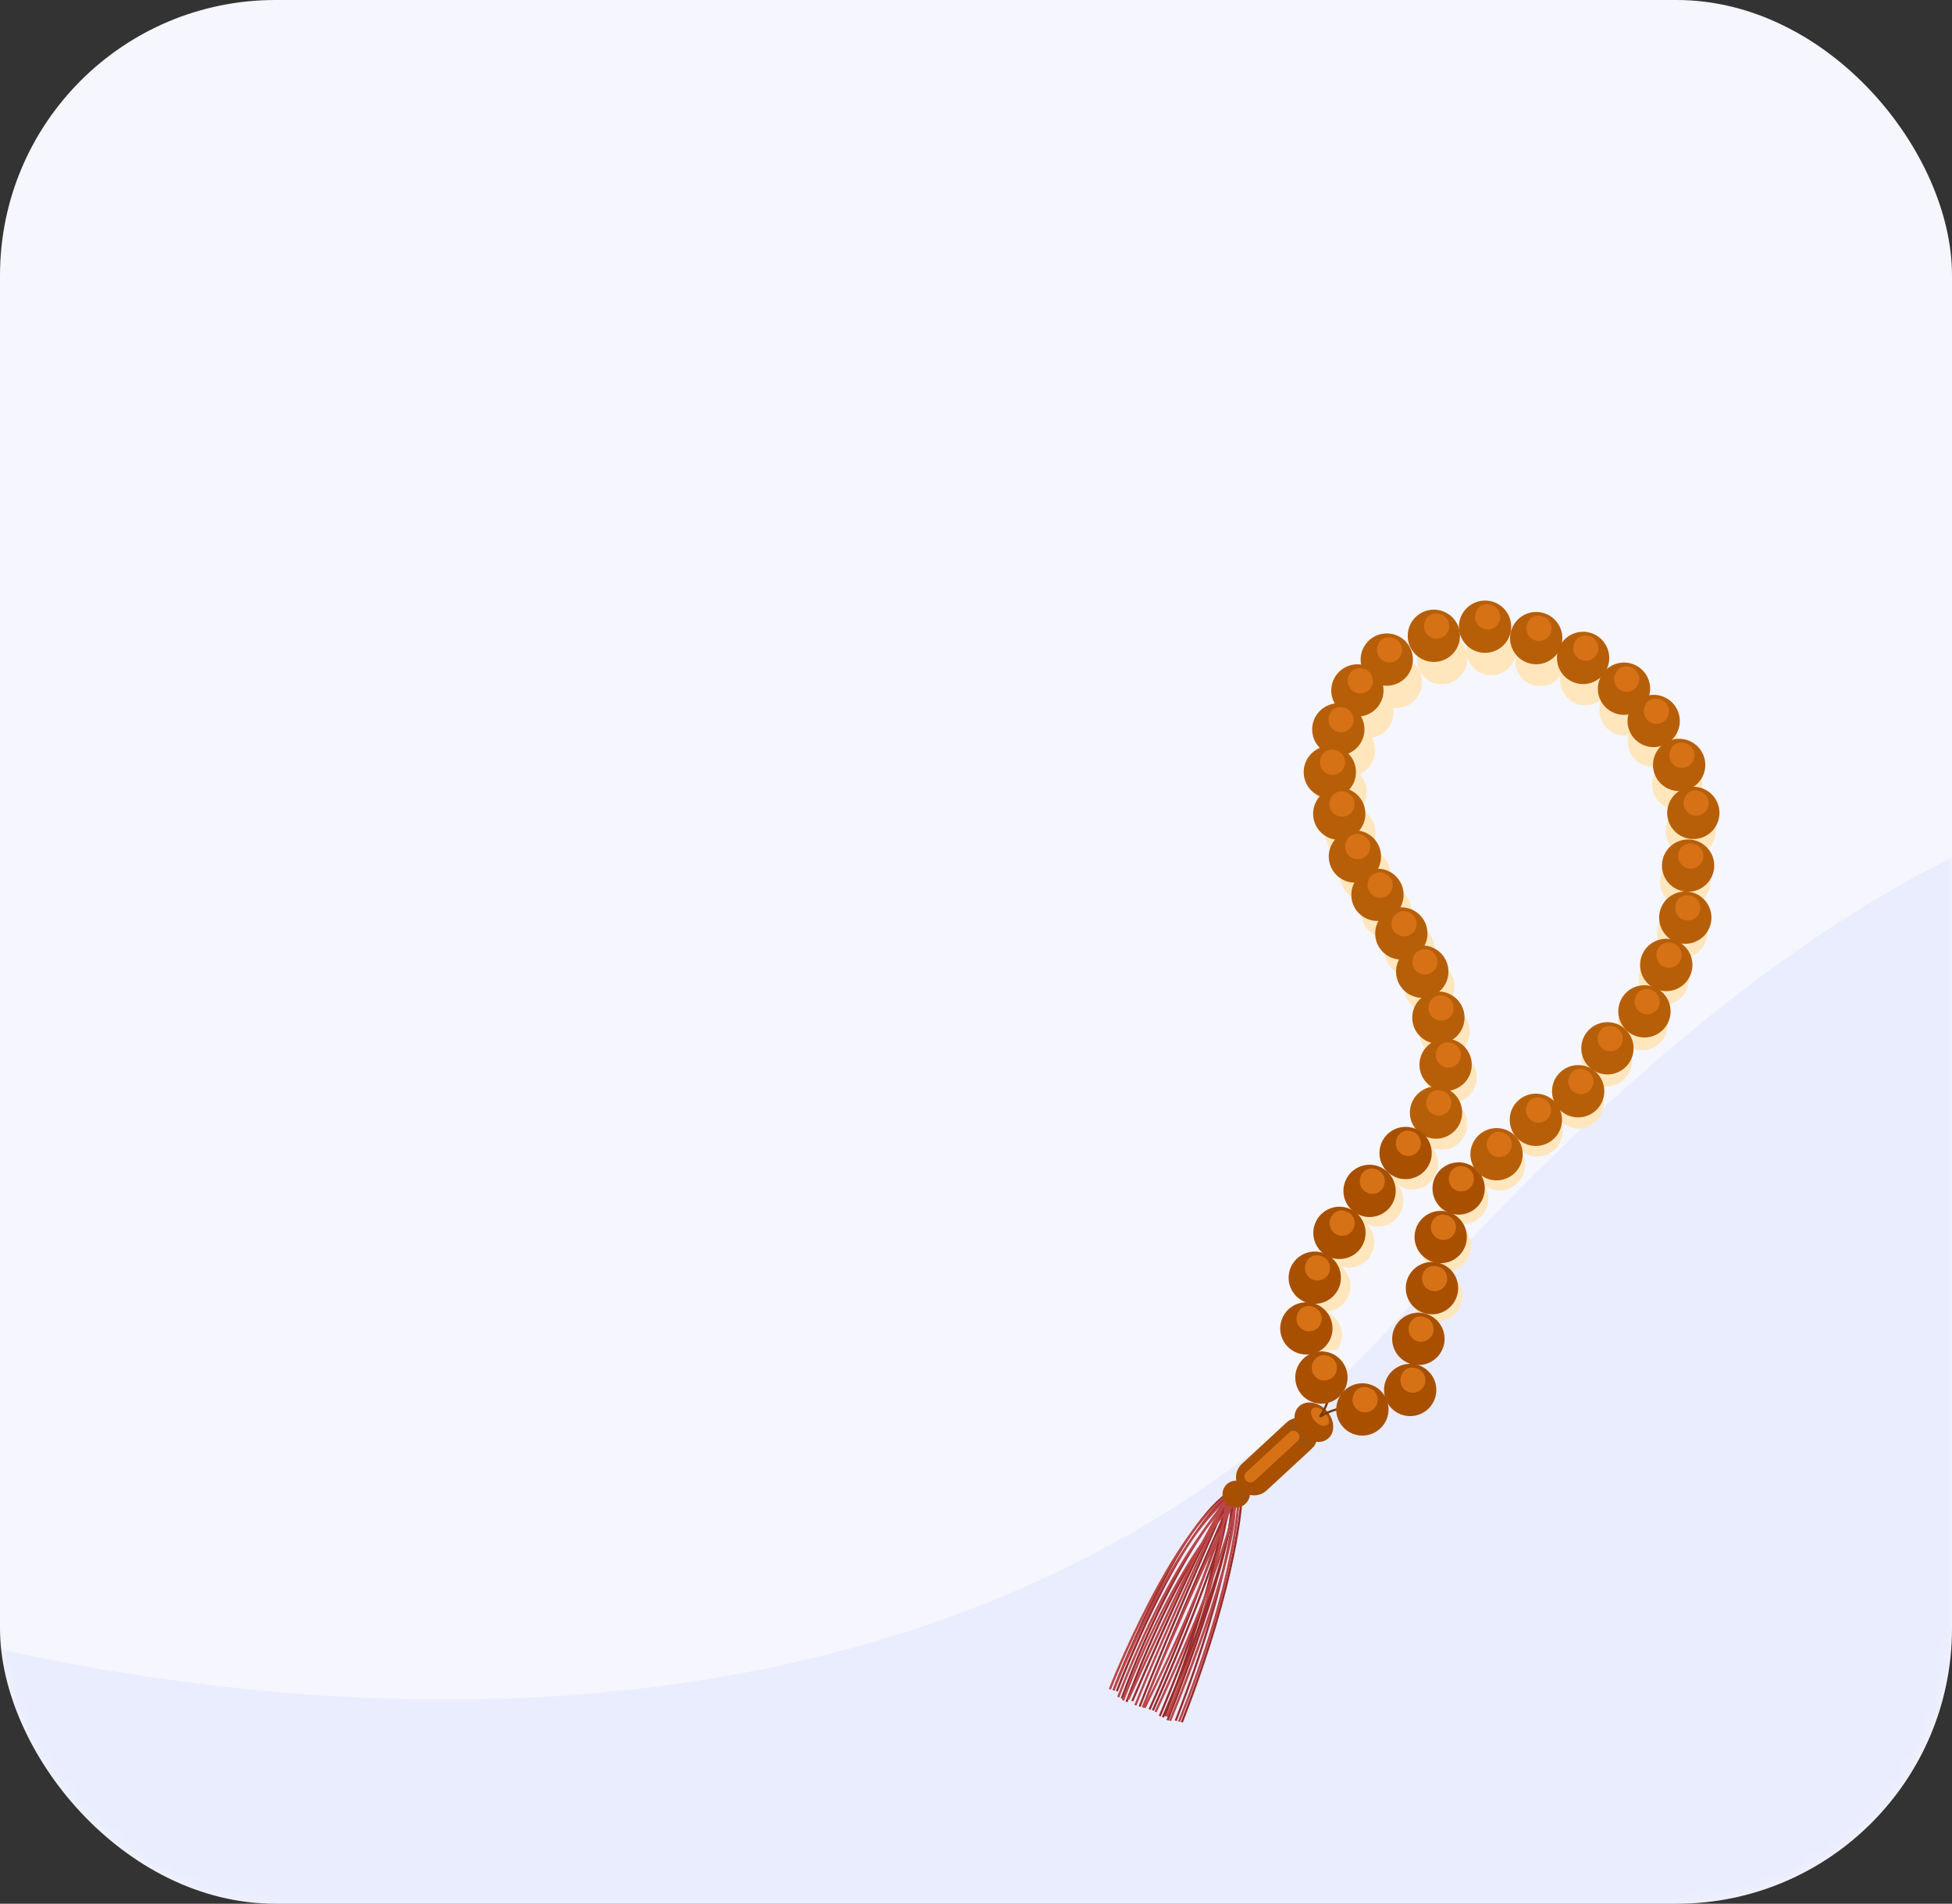 <svg width="163" height="159" viewBox="0 0 163 159" fill="none" xmlns="http://www.w3.org/2000/svg">
<rect x="0" y="0" width="163" height="159" fill="#333333" stroke="none"/>
<g clip-path="url(#clip0_328_273)">
<rect width="163" height="159" rx="23" fill="#F5F6FE"/>
<mask id="mask0_328_273" style="mask-type:alpha" maskUnits="userSpaceOnUse" x="0" y="0" width="163" height="159">
<rect width="163" height="159" rx="23" fill="#E2F6F8"/>
</mask>
<g mask="url(#mask0_328_273)">
<path d="M117.371 109.462C171.244 49.119 203.291 61.773 222.609 81.192L212.169 168.67L-52.491 176.834L-61.953 113.095C-17.939 140.726 69.909 162.623 117.371 109.462Z" fill="#4865FF" fill-opacity="0.07"/>
</g>
<path d="M98.258 143.747L98.096 143.683C102.784 131.653 103.039 125.233 103.056 125.17L103.235 125.176C103.23 125.242 102.96 131.683 98.258 143.747Z" fill="#992B2B"/>
<path d="M98.772 143.877L98.609 143.812C103.298 131.782 103.553 125.362 103.57 125.3L103.747 125.31C103.743 125.371 103.478 131.814 98.772 143.877Z" fill="#992B2B"/>
<path d="M97.349 143.361L97.186 143.297C101.876 131.263 102.29 124.718 102.295 124.653L102.472 124.662C102.467 124.728 102.051 131.297 97.349 143.361Z" fill="#992B2B"/>
<path d="M93.06 141.199L92.892 141.154C92.929 141.017 97.984 127.792 102.437 124.67L102.537 124.814C98.133 127.891 93.112 141.067 93.06 141.199Z" fill="#992B2B"/>
<path d="M93.345 141.276L93.177 141.231C93.214 141.094 98.265 127.868 102.722 124.746L102.821 124.89C98.414 127.966 93.397 141.143 93.345 141.276Z" fill="#992B2B"/>
<path d="M93.746 141.886L93.584 141.821C98.487 128.664 102.95 124.677 102.994 124.635L103.113 124.771C103.088 124.815 98.632 128.778 93.746 141.886Z" fill="#992B2B"/>
<path d="M94.157 142.167L93.985 142.121C98.891 128.965 103.36 124.959 103.399 124.936L103.515 125.067C103.475 125.09 99.042 129.059 94.157 142.167Z" fill="#992B2B"/>
<path d="M96.926 143.361L96.764 143.293C96.823 143.153 102.697 129.277 102.453 124.984L102.632 124.973C102.877 129.308 97.171 142.791 96.926 143.361Z" fill="#992B2B"/>
<path d="M97.579 143.704L97.413 143.638C97.453 143.49 103.072 129.499 102.741 125.22L102.917 125.205C103.253 129.527 97.812 143.117 97.579 143.704Z" fill="#992B2B"/>
<path d="M94.629 142.105L94.468 142.037C94.737 141.406 101.057 126.615 102.593 125.134L102.717 125.264C101.206 126.717 94.696 141.952 94.629 142.105Z" fill="#992B2B"/>
<path d="M96.35 142.888L96.185 142.815C96.235 142.707 101.212 131.679 102.688 125.499L102.856 125.544C101.38 131.737 96.399 142.78 96.35 142.888Z" fill="#992B2B"/>
<path d="M96.069 142.809L95.909 142.737C95.96 142.625 100.933 131.596 102.409 125.416L102.577 125.461C101.101 131.654 96.12 142.697 96.069 142.809Z" fill="#992B2B"/>
<path d="M95.535 142.633L95.367 142.588C97.664 136.577 103.047 124.502 103.105 124.38L103.265 124.452C103.216 124.56 97.83 136.629 95.535 142.633Z" fill="#992B2B"/>
<path d="M95.25 142.556L95.082 142.511C97.379 136.5 102.766 124.427 102.82 124.303L102.98 124.376C102.93 124.484 97.549 136.554 95.25 142.556Z" fill="#992B2B"/>
<path d="M98.538 143.827L98.365 143.755C103.198 131.764 103.309 125.305 103.324 125.247L103.508 125.25C103.512 125.313 103.386 131.797 98.538 143.827Z" fill="#BC4646"/>
<path d="M97.532 143.411L97.359 143.339C102.191 131.352 102.302 124.893 102.318 124.831L102.502 124.834C102.504 124.901 102.379 131.385 97.532 143.411Z" fill="#BC4646"/>
<path d="M92.766 141.125L92.591 141.057C92.628 140.92 97.836 127.732 102.641 124.704L102.742 124.86C97.983 127.855 92.818 140.992 92.766 141.125Z" fill="#BC4646"/>
<path d="M93.078 141.208L92.908 141.142C92.945 141.005 98.153 127.817 102.954 124.787L103.054 124.944C98.296 127.939 93.131 141.076 93.078 141.208Z" fill="#BC4646"/>
<path d="M93.466 141.777L93.291 141.709C98.332 128.585 103.131 124.672 103.176 124.646L103.292 124.79C103.244 124.827 98.483 128.709 93.466 141.777Z" fill="#BC4646"/>
<path d="M93.863 142.059L93.689 141.991C98.728 128.871 103.532 124.955 103.577 124.929L103.692 125.077C103.635 125.104 98.871 128.98 93.863 142.059Z" fill="#BC4646"/>
<path d="M97.187 143.465L97.019 143.39C97.077 143.251 103.161 129.435 102.78 125.109L102.964 125.091C103.35 129.464 97.44 142.896 97.187 143.465Z" fill="#992B2B"/>
<path d="M97.79 143.76L97.621 143.69C97.659 143.545 103.459 129.603 102.971 125.286L103.156 125.264C103.648 129.632 98.034 143.177 97.79 143.76Z" fill="#BC4646"/>
<path d="M94.308 141.961L94.14 141.886C94.417 141.257 100.972 126.529 102.617 125.074L102.743 125.212C101.13 126.643 94.386 141.81 94.308 141.961Z" fill="#BC4646"/>
<path d="M96.578 143.021L96.41 142.943C96.442 142.825 101.636 131.86 103.089 125.673L103.265 125.72C101.813 131.92 96.629 142.909 96.578 143.021Z" fill="#BC4646"/>
<path d="M95.66 142.679L95.495 142.593C95.551 142.478 101.235 131.154 102.694 124.96L102.873 125.008C101.414 131.206 95.719 142.556 95.66 142.679Z" fill="#BC4646"/>
<path d="M95.519 142.628L95.349 142.562C97.711 136.572 103.306 124.551 103.363 124.432L103.53 124.51C103.477 124.63 97.885 136.644 95.519 142.628Z" fill="#BC4646"/>
<path d="M94.894 142.461L94.724 142.394C97.091 136.402 102.685 124.385 102.738 124.265L102.905 124.343C102.852 124.463 97.26 136.477 94.894 142.461Z" fill="#BC4646"/>
<g style="mix-blend-mode:multiply">
<path d="M128.794 57.297C129.097 57.269 129.391 57.176 129.655 57.024C129.919 56.872 130.147 56.665 130.323 56.417C130.291 56.594 130.281 56.774 130.293 56.953C130.311 57.23 130.384 57.5 130.507 57.748C130.631 57.996 130.803 58.217 131.012 58.398C131.222 58.579 131.466 58.716 131.73 58.802C131.993 58.887 132.271 58.92 132.547 58.897C132.995 58.862 133.42 58.681 133.756 58.383C133.599 58.72 133.531 59.091 133.56 59.461C133.577 59.737 133.65 60.007 133.773 60.255C133.896 60.503 134.068 60.724 134.277 60.905C134.487 61.086 134.73 61.223 134.994 61.309C135.257 61.394 135.535 61.426 135.81 61.404C135.874 61.4 135.931 61.39 135.992 61.381C135.934 61.608 135.914 61.843 135.931 62.076C135.949 62.353 136.022 62.623 136.145 62.871C136.268 63.118 136.439 63.339 136.649 63.52C136.859 63.701 137.102 63.838 137.365 63.924C137.629 64.01 137.906 64.042 138.182 64.019C138.331 64.01 138.479 63.983 138.622 63.94C138.393 64.161 138.215 64.43 138.102 64.728C137.989 65.025 137.943 65.344 137.968 65.661C138.003 66.188 138.235 66.681 138.619 67.043C139.002 67.405 139.509 67.609 140.036 67.613C139.721 67.828 139.469 68.121 139.303 68.464C139.138 68.807 139.066 69.187 139.094 69.567C139.112 69.844 139.185 70.114 139.309 70.362C139.432 70.61 139.604 70.831 139.814 71.012C140.024 71.193 140.267 71.33 140.531 71.415C140.794 71.501 141.072 71.534 141.349 71.511C141.909 71.455 142.425 71.183 142.786 70.751C143.147 70.32 143.325 69.764 143.281 69.203C143.246 68.677 143.014 68.183 142.63 67.822C142.246 67.461 141.739 67.258 141.212 67.255C141.528 67.04 141.781 66.746 141.947 66.403C142.112 66.059 142.184 65.677 142.155 65.297C142.137 65.021 142.064 64.751 141.941 64.504C141.818 64.256 141.646 64.035 141.437 63.855C141.227 63.674 140.984 63.537 140.721 63.451C140.458 63.365 140.181 63.332 139.905 63.355C139.756 63.366 139.608 63.392 139.465 63.434C139.694 63.212 139.871 62.944 139.984 62.646C140.098 62.349 140.143 62.03 140.119 61.712C140.101 61.436 140.029 61.166 139.905 60.918C139.782 60.67 139.611 60.45 139.401 60.269C139.192 60.088 138.948 59.95 138.685 59.865C138.422 59.779 138.144 59.747 137.868 59.77C137.807 59.774 137.745 59.783 137.685 59.796C137.743 59.568 137.764 59.332 137.747 59.097C137.723 58.706 137.588 58.331 137.36 58.013C137.132 57.696 136.818 57.449 136.456 57.302C136.093 57.154 135.697 57.112 135.312 57.18C134.926 57.248 134.568 57.423 134.278 57.686C134.437 57.349 134.506 56.977 134.48 56.606C134.461 56.329 134.388 56.059 134.264 55.812C134.14 55.564 133.969 55.343 133.759 55.162C133.549 54.981 133.306 54.844 133.042 54.758C132.779 54.672 132.501 54.64 132.225 54.662C131.922 54.69 131.629 54.784 131.365 54.935C131.101 55.087 130.873 55.294 130.696 55.542C130.73 55.365 130.741 55.185 130.727 55.006C130.709 54.729 130.636 54.459 130.513 54.212C130.39 53.964 130.219 53.743 130.009 53.562C129.8 53.381 129.556 53.244 129.293 53.158C129.03 53.072 128.752 53.04 128.476 53.063C127.915 53.116 127.398 53.389 127.036 53.82C126.675 54.252 126.497 54.809 126.543 55.371C126.564 55.645 126.638 55.913 126.762 56.159C126.887 56.405 127.058 56.623 127.268 56.803C127.477 56.981 127.719 57.117 127.981 57.202C128.244 57.287 128.52 57.319 128.794 57.297Z" fill="#FFE6BD"/>
<path d="M120.587 57.149C121.143 57.095 121.656 56.826 122.017 56.4C122.379 55.974 122.559 55.424 122.522 54.867C122.65 55.334 122.938 55.742 123.335 56.019C123.732 56.297 124.214 56.427 124.697 56.387C125.257 56.333 125.774 56.06 126.136 55.629C126.497 55.197 126.675 54.641 126.63 54.079C126.612 53.803 126.54 53.533 126.416 53.285C126.293 53.037 126.122 52.816 125.912 52.636C125.703 52.455 125.459 52.318 125.196 52.232C124.933 52.146 124.655 52.114 124.379 52.137C123.823 52.19 123.309 52.458 122.948 52.885C122.587 53.311 122.406 53.861 122.445 54.419C122.318 53.95 122.03 53.54 121.632 53.262C121.233 52.984 120.75 52.855 120.266 52.897C119.705 52.951 119.187 53.223 118.825 53.654C118.463 54.086 118.285 54.642 118.329 55.204C118.347 55.481 118.42 55.752 118.544 56C118.667 56.248 118.839 56.47 119.05 56.651C119.26 56.832 119.504 56.969 119.768 57.055C120.032 57.14 120.311 57.172 120.587 57.149Z" fill="#FFE6BD"/>
<path d="M122.511 93.714C122.488 93.389 122.39 93.073 122.225 92.792C122.06 92.511 121.832 92.272 121.559 92.094C122.079 91.995 122.543 91.707 122.864 91.286C123.185 90.865 123.338 90.341 123.296 89.814C123.266 89.383 123.104 88.972 122.832 88.637C122.56 88.302 122.191 88.059 121.776 87.941C122.095 87.728 122.351 87.432 122.518 87.086C122.684 86.739 122.755 86.355 122.722 85.972C122.688 85.454 122.462 84.968 122.09 84.607C121.717 84.247 121.223 84.037 120.704 84.021C120.959 83.799 121.159 83.521 121.287 83.209C121.416 82.897 121.47 82.559 121.446 82.223C121.412 81.727 121.203 81.258 120.856 80.903C120.509 80.546 120.046 80.326 119.551 80.279C119.734 79.922 119.816 79.521 119.786 79.12C119.75 78.579 119.505 78.073 119.102 77.71C118.699 77.347 118.17 77.156 117.628 77.177C117.824 76.813 117.912 76.401 117.883 75.99C117.849 75.468 117.621 74.978 117.243 74.617C116.866 74.256 116.367 74.049 115.845 74.037C116.04 73.673 116.127 73.26 116.096 72.848C116.064 72.381 115.876 71.938 115.563 71.59C115.249 71.242 114.828 71.009 114.367 70.928C114.724 70.497 114.898 69.942 114.852 69.384C114.825 68.996 114.691 68.623 114.465 68.306C114.238 67.99 113.929 67.742 113.57 67.592C113.764 67.375 113.913 67.122 114.007 66.846C114.101 66.571 114.138 66.279 114.116 65.989C114.082 65.487 113.868 65.014 113.515 64.656C113.793 64.535 114.043 64.358 114.248 64.135C114.453 63.911 114.609 63.648 114.705 63.36C114.801 63.073 114.836 62.769 114.807 62.467C114.778 62.165 114.686 61.873 114.536 61.61C115.07 61.531 115.554 61.254 115.892 60.834C116.23 60.414 116.398 59.882 116.361 59.344C116.357 59.266 116.347 59.188 116.332 59.11C116.486 59.132 116.643 59.136 116.798 59.122C117.359 59.069 117.876 58.797 118.238 58.365C118.599 57.933 118.776 57.376 118.731 56.815C118.713 56.538 118.64 56.268 118.517 56.02C118.394 55.773 118.223 55.552 118.013 55.371C117.803 55.19 117.56 55.053 117.297 54.967C117.033 54.881 116.756 54.849 116.48 54.872C115.919 54.926 115.403 55.199 115.041 55.63C114.68 56.062 114.502 56.618 114.547 57.18C114.553 57.259 114.564 57.337 114.58 57.415C114.425 57.392 114.267 57.388 114.111 57.402C113.754 57.438 113.412 57.562 113.116 57.764C112.82 57.965 112.578 58.237 112.414 58.556C112.249 58.874 112.166 59.228 112.173 59.587C112.18 59.945 112.276 60.296 112.452 60.608C111.915 60.689 111.429 60.97 111.092 61.395C110.754 61.821 110.59 62.358 110.633 62.9C110.668 63.4 110.882 63.872 111.235 64.229C110.818 64.407 110.468 64.711 110.234 65.1C110 65.488 109.894 65.939 109.932 66.391C109.959 66.78 110.093 67.153 110.32 67.47C110.548 67.786 110.858 68.034 111.218 68.184C111.023 68.401 110.874 68.656 110.78 68.932C110.686 69.208 110.648 69.5 110.67 69.791C110.702 70.258 110.89 70.702 111.203 71.05C111.516 71.398 111.938 71.631 112.399 71.711C112.044 72.144 111.87 72.698 111.914 73.256C111.948 73.777 112.177 74.267 112.554 74.628C112.931 74.99 113.43 75.197 113.953 75.208C113.756 75.572 113.668 75.984 113.697 76.396C113.734 76.938 113.98 77.444 114.383 77.808C114.787 78.171 115.316 78.363 115.858 78.344C115.662 78.707 115.573 79.119 115.603 79.531C115.635 80.028 115.844 80.497 116.191 80.853C116.539 81.209 117.002 81.43 117.498 81.475C117.314 81.832 117.233 82.233 117.262 82.634C117.296 83.152 117.521 83.638 117.895 83.999C118.268 84.359 118.763 84.567 119.281 84.581C119.026 84.803 118.826 85.082 118.697 85.394C118.568 85.707 118.514 86.046 118.539 86.383C118.569 86.814 118.731 87.225 119.003 87.56C119.275 87.895 119.644 88.138 120.059 88.256C119.742 88.471 119.487 88.767 119.32 89.113C119.154 89.459 119.083 89.842 119.113 90.225C119.136 90.55 119.235 90.865 119.401 91.146C119.567 91.426 119.796 91.665 120.07 91.842C119.549 91.941 119.083 92.229 118.762 92.65C118.44 93.071 118.285 93.597 118.327 94.125C118.358 94.547 118.514 94.95 118.775 95.283C118.469 95.152 118.135 95.099 117.804 95.127C117.253 95.185 116.746 95.452 116.387 95.873C116.029 96.295 115.846 96.839 115.878 97.391C115.914 97.879 116.117 98.341 116.454 98.696C116.245 98.512 116.001 98.372 115.737 98.284C115.472 98.197 115.193 98.164 114.916 98.188C114.355 98.241 113.838 98.513 113.476 98.945C113.114 99.377 112.937 99.934 112.983 100.496C113.019 101.007 113.24 101.487 113.604 101.847C113.26 101.667 112.871 101.589 112.484 101.622C111.924 101.676 111.407 101.949 111.046 102.38C110.684 102.812 110.507 103.368 110.552 103.93C110.588 104.487 110.845 105.008 111.265 105.377C111.013 105.299 110.749 105.271 110.487 105.294C109.927 105.347 109.409 105.619 109.048 106.051C108.686 106.483 108.509 107.04 108.555 107.602C108.582 108.006 108.726 108.394 108.969 108.718C109.212 109.042 109.543 109.289 109.924 109.429C109.88 109.428 109.836 109.429 109.793 109.432C109.233 109.486 108.716 109.759 108.355 110.19C107.993 110.622 107.816 111.178 107.86 111.74C107.895 112.205 108.083 112.645 108.395 112.992C109.502 112.941 110.598 112.77 111.703 112.707C111.963 112.314 112.088 111.848 112.059 111.379C112.032 110.975 111.887 110.588 111.644 110.264C111.401 109.94 111.07 109.694 110.689 109.555L110.821 109.548C111.381 109.493 111.897 109.22 112.258 108.789C112.619 108.357 112.797 107.802 112.754 107.241C112.716 106.683 112.459 106.163 112.04 105.794C112.291 105.873 112.556 105.901 112.818 105.876C113.223 105.836 113.608 105.682 113.929 105.431C114.25 105.181 114.493 104.845 114.63 104.462C114.767 104.078 114.793 103.664 114.704 103.267C114.616 102.87 114.416 102.506 114.129 102.218C114.473 102.397 114.862 102.475 115.249 102.442C115.809 102.388 116.326 102.116 116.688 101.684C117.049 101.252 117.227 100.696 117.182 100.135C117.146 99.646 116.943 99.185 116.606 98.829C116.815 99.014 117.059 99.154 117.323 99.243C117.587 99.331 117.866 99.364 118.144 99.342C118.526 99.303 118.892 99.162 119.202 98.935C119.512 98.707 119.756 98.4 119.907 98.047C120.059 97.693 120.113 97.305 120.064 96.923C120.015 96.542 119.865 96.18 119.629 95.876C119.935 96.003 120.267 96.055 120.597 96.027C121.155 95.968 121.668 95.692 122.025 95.26C122.383 94.828 122.557 94.273 122.511 93.714Z" fill="#FFE6BD"/>
<path d="M140.149 80.018C140.306 80.04 140.465 80.044 140.623 80.031C141.183 79.976 141.699 79.703 142.06 79.272C142.421 78.841 142.599 78.285 142.555 77.724C142.523 77.249 142.33 76.8 142.009 76.45C141.687 76.1 141.256 75.87 140.786 75.797L140.883 75.794C141.444 75.74 141.96 75.467 142.322 75.035C142.683 74.604 142.861 74.047 142.816 73.486C142.798 73.21 142.726 72.94 142.603 72.692C142.479 72.444 142.308 72.223 142.099 72.043C141.889 71.862 141.645 71.724 141.382 71.639C141.119 71.553 140.841 71.521 140.565 71.544C140.005 71.598 139.488 71.87 139.127 72.302C138.765 72.734 138.588 73.29 138.633 73.851C138.665 74.326 138.858 74.775 139.18 75.125C139.501 75.475 139.932 75.705 140.402 75.778L140.305 75.781C139.744 75.835 139.227 76.106 138.864 76.538C138.502 76.969 138.324 77.526 138.368 78.088C138.39 78.397 138.481 78.698 138.632 78.969C138.784 79.24 138.994 79.474 139.246 79.654C139.091 79.632 138.933 79.627 138.777 79.641C138.346 79.684 137.938 79.856 137.607 80.135C137.275 80.413 137.036 80.785 136.919 81.202C136.802 81.619 136.814 82.061 136.953 82.471C137.091 82.881 137.351 83.24 137.697 83.5C137.472 83.442 137.24 83.422 137.009 83.442C136.612 83.481 136.233 83.629 135.915 83.871C135.598 84.113 135.354 84.438 135.21 84.811C135.067 85.183 135.03 85.588 135.104 85.98C135.178 86.373 135.36 86.737 135.628 87.032C135.417 86.828 135.165 86.672 134.889 86.575C134.613 86.477 134.319 86.439 134.027 86.464C133.466 86.519 132.95 86.791 132.588 87.223C132.227 87.654 132.049 88.211 132.094 88.772C132.112 89.049 132.185 89.319 132.308 89.567C132.431 89.816 132.602 90.037 132.811 90.22C132.459 90.03 132.059 89.948 131.661 89.983C131.101 90.038 130.585 90.311 130.223 90.742C129.862 91.174 129.684 91.73 129.728 92.29C129.744 92.5 129.791 92.705 129.866 92.901C129.654 92.695 129.4 92.537 129.122 92.438C128.844 92.339 128.547 92.301 128.253 92.326C127.873 92.365 127.51 92.503 127.201 92.728C126.892 92.953 126.648 93.256 126.495 93.606C126.341 93.956 126.284 94.34 126.328 94.719C126.372 95.099 126.516 95.46 126.746 95.765C126.533 95.547 126.274 95.379 125.989 95.272C125.703 95.166 125.397 95.125 125.093 95.151C124.737 95.186 124.395 95.309 124.098 95.509C123.802 95.709 123.56 95.981 123.395 96.299C123.23 96.616 123.147 96.97 123.154 97.328C123.16 97.686 123.256 98.037 123.433 98.348C123.028 98.057 122.531 97.924 122.035 97.973C121.474 98.027 120.957 98.299 120.595 98.731C120.233 99.163 120.056 99.719 120.102 100.281C120.126 100.631 120.237 100.969 120.425 101.265C120.614 101.56 120.874 101.804 121.181 101.972C120.857 101.906 120.522 101.917 120.202 102.003C119.883 102.09 119.588 102.25 119.342 102.471C119.096 102.691 118.904 102.967 118.784 103.275C118.663 103.583 118.616 103.915 118.647 104.244C118.677 104.675 118.839 105.086 119.111 105.421C119.383 105.756 119.752 105.999 120.167 106.117C119.859 106.097 119.551 106.144 119.264 106.254C118.976 106.365 118.716 106.537 118.502 106.759C118.288 106.98 118.124 107.246 118.023 107.537C117.922 107.828 117.885 108.137 117.915 108.444C117.933 108.72 118.006 108.989 118.129 109.237C118.253 109.485 118.424 109.705 118.634 109.886C118.843 110.067 119.086 110.204 119.349 110.29C119.612 110.376 119.89 110.409 120.166 110.386C120.726 110.331 121.242 110.058 121.603 109.627C121.964 109.195 122.142 108.64 122.098 108.079C122.069 107.648 121.908 107.236 121.636 106.901C121.363 106.566 120.994 106.323 120.578 106.206C121.061 106.233 121.539 106.095 121.934 105.816C122.328 105.536 122.617 105.131 122.753 104.667C122.888 104.203 122.863 103.706 122.68 103.258C122.498 102.81 122.169 102.437 121.748 102.2C121.945 102.243 122.148 102.256 122.349 102.239C122.704 102.203 123.045 102.079 123.341 101.879C123.637 101.678 123.878 101.407 124.043 101.09C124.208 100.773 124.292 100.42 124.287 100.063C124.281 99.706 124.187 99.355 124.013 99.043C124.418 99.334 124.915 99.467 125.411 99.418C125.971 99.362 126.487 99.09 126.848 98.659C127.21 98.227 127.388 97.671 127.344 97.11C127.314 96.699 127.165 96.306 126.915 95.978C127.127 96.196 127.386 96.364 127.672 96.471C127.957 96.577 128.263 96.618 128.567 96.592C129.128 96.539 129.645 96.267 130.006 95.835C130.368 95.403 130.545 94.846 130.499 94.285C130.486 94.074 130.44 93.867 130.363 93.67C130.573 93.879 130.826 94.039 131.104 94.139C131.383 94.239 131.68 94.276 131.974 94.249C132.535 94.195 133.052 93.923 133.414 93.491C133.776 93.059 133.953 92.503 133.907 91.941C133.889 91.664 133.816 91.394 133.693 91.145C133.57 90.897 133.399 90.675 133.19 90.493C133.542 90.683 133.942 90.765 134.34 90.73C134.901 90.676 135.417 90.403 135.779 89.972C136.14 89.54 136.318 88.984 136.273 88.422C136.239 87.944 136.043 87.491 135.717 87.139C135.929 87.343 136.182 87.499 136.458 87.597C136.735 87.695 137.03 87.732 137.323 87.707C137.883 87.652 138.399 87.379 138.76 86.948C139.121 86.517 139.299 85.961 139.255 85.4C139.234 85.097 139.148 84.802 139.003 84.534C138.858 84.267 138.657 84.035 138.414 83.852C138.638 83.911 138.871 83.931 139.102 83.91C139.662 83.856 140.179 83.584 140.54 83.152C140.902 82.72 141.079 82.164 141.035 81.603C141.015 81.289 140.925 80.984 140.772 80.71C140.619 80.435 140.406 80.199 140.149 80.018Z" fill="#FFE6BD"/>
</g>
<path d="M104.059 125.535C103.908 125.707 103.709 125.828 103.488 125.884C103.266 125.94 103.033 125.927 102.819 125.848C102.605 125.768 102.42 125.626 102.289 125.439C102.158 125.252 102.086 125.03 102.084 124.801C102.082 124.573 102.149 124.35 102.276 124.16C102.404 123.971 102.586 123.825 102.798 123.741C103.011 123.657 103.243 123.64 103.466 123.691C103.688 123.743 103.89 123.86 104.044 124.029C104.245 124.227 104.36 124.497 104.363 124.779C104.366 125.061 104.256 125.333 104.059 125.535Z" fill="#A85000"/>
<path d="M104.034 124.034C103.929 124.009 103.819 124.012 103.715 124.041C103.611 124.071 103.517 124.128 103.441 124.205C103.365 124.282 103.311 124.378 103.283 124.482C103.255 124.587 103.254 124.697 103.282 124.801C103.309 124.906 103.363 125.002 103.438 125.08C103.513 125.157 103.607 125.214 103.711 125.245C103.815 125.276 103.925 125.279 104.03 125.254C104.136 125.23 104.233 125.178 104.312 125.105C104.361 124.918 104.361 124.721 104.312 124.534C104.263 124.346 104.168 124.175 104.034 124.034Z" fill="#A0510A"/>
<path d="M103.616 124.408C103.343 124.113 103.199 123.721 103.215 123.32C103.231 122.918 103.405 122.539 103.7 122.266L107.425 118.815C107.722 118.543 108.114 118.399 108.516 118.415C108.918 118.431 109.297 118.605 109.571 118.9C109.843 119.196 109.986 119.588 109.97 119.99C109.954 120.392 109.78 120.771 109.486 121.045L105.758 124.492C105.462 124.764 105.071 124.907 104.669 124.891C104.268 124.876 103.89 124.702 103.616 124.408Z" fill="#A85000"/>
<path d="M107.495 118.775C107.491 119.296 107.689 119.799 108.048 120.179C108.25 120.413 108.507 120.595 108.795 120.708C109.084 120.821 109.396 120.862 109.703 120.827C109.914 120.526 110.008 120.159 109.968 119.794C109.928 119.429 109.757 119.09 109.486 118.842C109.216 118.593 108.864 118.452 108.497 118.443C108.13 118.434 107.772 118.559 107.49 118.794L107.495 118.775Z" fill="#A0510A"/>
<path d="M104.047 123.657C104.003 123.609 103.969 123.553 103.946 123.491C103.924 123.43 103.913 123.364 103.916 123.299C103.919 123.234 103.935 123.17 103.962 123.11C103.99 123.051 104.029 122.998 104.077 122.953L107.667 119.633C107.715 119.588 107.771 119.553 107.832 119.53C107.894 119.507 107.959 119.497 108.024 119.499C108.09 119.502 108.154 119.517 108.214 119.544C108.273 119.572 108.327 119.61 108.371 119.659C108.416 119.706 108.451 119.763 108.474 119.824C108.497 119.885 108.508 119.951 108.505 120.016C108.503 120.082 108.487 120.146 108.46 120.206C108.433 120.265 108.394 120.319 108.346 120.363L104.751 123.687C104.654 123.775 104.525 123.822 104.393 123.816C104.262 123.811 104.137 123.753 104.047 123.657Z" fill="#D67116"/>
<path d="M110.941 120.113C110.378 120.652 109.342 120.488 108.66 119.753C107.978 119.017 107.902 117.988 108.481 117.453C109.06 116.917 110.085 117.074 110.763 117.809C111.442 118.543 111.523 119.582 110.941 120.113Z" fill="#A85000"/>
<path d="M110.849 119.004C110.622 119.211 110.16 119.074 109.817 118.702C109.473 118.329 109.37 117.854 109.593 117.646C109.816 117.438 110.282 117.575 110.626 117.948C110.97 118.32 111.072 118.796 110.849 119.004Z" fill="#D67116"/>
<path d="M110.145 118.271C110.701 117.495 110.986 116.558 110.956 115.604L111.142 115.583C111.179 116.447 110.959 117.303 110.508 118.042C111.282 117.638 112.447 117.368 112.796 117.441L112.748 117.62C111.868 117.665 111.014 117.933 110.266 118.4L110.145 118.271Z" fill="#773A08"/>
<path d="M133.433 57.698C133.469 58.129 133.631 58.538 133.899 58.877C134.167 59.215 134.53 59.466 134.94 59.598C135.351 59.73 135.792 59.738 136.207 59.62C136.622 59.502 136.993 59.263 137.272 58.934C137.552 58.606 137.728 58.202 137.778 57.773C137.828 57.344 137.75 56.91 137.554 56.526C137.358 56.142 137.052 55.824 136.675 55.614C136.298 55.403 135.868 55.309 135.438 55.343C134.859 55.39 134.324 55.664 133.948 56.106C133.572 56.547 133.387 57.12 133.433 57.698Z" fill="#B75F08"/>
<path d="M134.855 56.346C134.777 56.547 134.763 56.766 134.815 56.975C134.866 57.184 134.98 57.372 135.141 57.514C135.303 57.656 135.504 57.745 135.718 57.769C135.931 57.794 136.147 57.752 136.336 57.649C136.525 57.547 136.678 57.389 136.775 57.197C136.872 57.005 136.907 56.788 136.876 56.575C136.845 56.362 136.75 56.164 136.603 56.007C136.456 55.849 136.265 55.741 136.055 55.697C135.809 55.625 135.546 55.653 135.321 55.775C135.097 55.897 134.929 56.102 134.855 56.346Z" fill="#D67116"/>
<path d="M130.019 55.13C130.055 55.56 130.217 55.97 130.486 56.308C130.754 56.646 131.117 56.897 131.528 57.029C131.939 57.161 132.38 57.168 132.795 57.049C133.21 56.931 133.581 56.692 133.86 56.363C134.139 56.034 134.315 55.629 134.364 55.2C134.414 54.772 134.335 54.338 134.138 53.954C133.941 53.569 133.635 53.252 133.258 53.042C132.881 52.832 132.45 52.739 132.02 52.773C131.733 52.796 131.454 52.875 131.198 53.006C130.943 53.137 130.715 53.317 130.53 53.536C130.344 53.755 130.203 54.008 130.115 54.282C130.028 54.556 129.995 54.844 130.019 55.13Z" fill="#B75F08"/>
<path d="M131.442 53.757C131.365 53.958 131.351 54.178 131.402 54.386C131.453 54.595 131.567 54.783 131.729 54.925C131.89 55.067 132.091 55.156 132.305 55.181C132.518 55.205 132.734 55.163 132.923 55.06C133.113 54.958 133.266 54.8 133.362 54.608C133.459 54.416 133.494 54.199 133.463 53.986C133.433 53.773 133.337 53.575 133.19 53.418C133.044 53.261 132.852 53.153 132.642 53.108C132.396 53.036 132.133 53.065 131.908 53.186C131.684 53.308 131.516 53.513 131.442 53.757Z" fill="#D67116"/>
<path d="M126.103 53.469C126.137 53.9 126.299 54.31 126.566 54.649C126.834 54.988 127.197 55.239 127.607 55.372C128.018 55.505 128.459 55.513 128.875 55.395C129.29 55.277 129.661 55.039 129.941 54.71C130.221 54.382 130.397 53.977 130.447 53.548C130.498 53.12 130.42 52.685 130.223 52.301C130.027 51.917 129.721 51.599 129.344 51.388C128.967 51.178 128.536 51.084 128.106 51.118C127.528 51.165 126.994 51.439 126.618 51.88C126.243 52.321 126.057 52.892 126.103 53.469Z" fill="#B75F08"/>
<path d="M127.527 52.106C127.449 52.306 127.434 52.526 127.484 52.735C127.535 52.944 127.648 53.133 127.81 53.275C127.971 53.418 128.172 53.508 128.386 53.532C128.599 53.557 128.816 53.516 129.005 53.413C129.194 53.311 129.348 53.154 129.445 52.962C129.542 52.769 129.577 52.552 129.547 52.339C129.517 52.126 129.421 51.928 129.275 51.77C129.128 51.613 128.936 51.505 128.726 51.46C128.481 51.388 128.218 51.415 127.993 51.536C127.769 51.657 127.601 51.862 127.527 52.106Z" fill="#D67116"/>
<path d="M121.832 52.518C121.867 52.948 122.028 53.359 122.296 53.697C122.564 54.036 122.926 54.288 123.337 54.42C123.748 54.553 124.189 54.561 124.604 54.443C125.02 54.326 125.391 54.087 125.671 53.759C125.951 53.43 126.127 53.026 126.177 52.597C126.228 52.168 126.15 51.734 125.953 51.349C125.757 50.965 125.451 50.647 125.074 50.437C124.697 50.226 124.266 50.132 123.835 50.166C123.55 50.189 123.271 50.268 123.015 50.398C122.76 50.529 122.533 50.709 122.347 50.927C122.161 51.145 122.019 51.398 121.931 51.671C121.843 51.944 121.809 52.232 121.832 52.518Z" fill="#B75F08"/>
<path d="M123.247 51.143C123.169 51.343 123.154 51.563 123.205 51.772C123.255 51.981 123.369 52.17 123.53 52.313C123.691 52.455 123.892 52.545 124.106 52.57C124.32 52.594 124.536 52.553 124.725 52.451C124.915 52.349 125.068 52.191 125.165 51.999C125.262 51.807 125.298 51.59 125.267 51.377C125.237 51.163 125.142 50.965 124.995 50.808C124.848 50.651 124.656 50.542 124.446 50.497C124.201 50.425 123.938 50.452 123.714 50.573C123.489 50.694 123.321 50.899 123.247 51.143Z" fill="#D67116"/>
<path d="M117.556 53.277C117.591 53.707 117.752 54.117 118.02 54.456C118.288 54.795 118.65 55.046 119.061 55.179C119.472 55.312 119.913 55.32 120.328 55.202C120.744 55.084 121.115 54.846 121.395 54.517C121.675 54.189 121.851 53.784 121.901 53.356C121.951 52.927 121.873 52.493 121.677 52.108C121.48 51.724 121.174 51.406 120.797 51.196C120.421 50.985 119.99 50.891 119.559 50.925C118.982 50.972 118.447 51.246 118.072 51.687C117.696 52.128 117.511 52.699 117.556 53.277Z" fill="#B75F08"/>
<path d="M118.98 51.917C118.902 52.117 118.888 52.337 118.939 52.545C118.991 52.754 119.105 52.943 119.266 53.084C119.428 53.227 119.629 53.316 119.842 53.34C120.056 53.364 120.272 53.322 120.461 53.219C120.65 53.117 120.803 52.959 120.9 52.767C120.996 52.575 121.032 52.358 121.001 52.145C120.97 51.932 120.875 51.734 120.728 51.577C120.581 51.42 120.39 51.312 120.179 51.267C119.934 51.196 119.671 51.224 119.446 51.345C119.221 51.467 119.054 51.672 118.98 51.917Z" fill="#D67116"/>
<path d="M113.625 55.262C113.66 55.693 113.821 56.103 114.089 56.442C114.357 56.78 114.719 57.032 115.13 57.165C115.541 57.298 115.982 57.306 116.397 57.188C116.813 57.07 117.184 56.832 117.464 56.503C117.744 56.174 117.92 55.77 117.97 55.341C118.02 54.912 117.942 54.478 117.746 54.094C117.549 53.709 117.243 53.392 116.866 53.181C116.49 52.971 116.059 52.876 115.628 52.911C115.342 52.933 115.064 53.012 114.808 53.143C114.553 53.273 114.325 53.453 114.139 53.671C113.953 53.89 113.812 54.143 113.724 54.416C113.636 54.689 113.602 54.976 113.625 55.262Z" fill="#B75F08"/>
<path d="M115.049 53.899C114.971 54.099 114.956 54.319 115.007 54.528C115.057 54.737 115.171 54.926 115.332 55.068C115.493 55.211 115.694 55.3 115.908 55.325C116.122 55.35 116.338 55.309 116.527 55.206C116.717 55.104 116.87 54.947 116.967 54.755C117.064 54.562 117.1 54.345 117.069 54.132C117.039 53.919 116.944 53.721 116.797 53.563C116.65 53.406 116.459 53.298 116.248 53.253C116.004 53.181 115.74 53.208 115.516 53.329C115.291 53.45 115.124 53.655 115.049 53.899Z" fill="#D67116"/>
<path d="M111.172 57.841C111.206 58.271 111.368 58.682 111.636 59.02C111.904 59.359 112.266 59.611 112.677 59.743C113.088 59.876 113.529 59.884 113.944 59.766C114.359 59.649 114.73 59.41 115.01 59.082C115.29 58.753 115.467 58.349 115.517 57.92C115.567 57.491 115.489 57.057 115.293 56.672C115.096 56.288 114.79 55.97 114.413 55.76C114.036 55.549 113.605 55.455 113.175 55.489C112.598 55.536 112.063 55.81 111.687 56.251C111.312 56.692 111.127 57.264 111.172 57.841Z" fill="#B75F08"/>
<path d="M112.608 56.48C112.53 56.681 112.515 56.9 112.565 57.109C112.616 57.319 112.73 57.507 112.891 57.65C113.052 57.792 113.253 57.882 113.467 57.907C113.68 57.931 113.897 57.89 114.086 57.788C114.275 57.686 114.429 57.528 114.526 57.336C114.623 57.144 114.659 56.927 114.628 56.714C114.598 56.501 114.502 56.302 114.356 56.145C114.209 55.988 114.017 55.879 113.807 55.834C113.562 55.764 113.3 55.792 113.076 55.913C112.852 56.034 112.684 56.237 112.608 56.48Z" fill="#D67116"/>
<path d="M109.578 61.102C109.614 61.532 109.776 61.942 110.045 62.28C110.313 62.618 110.676 62.868 111.087 63C111.498 63.132 111.939 63.139 112.354 63.021C112.769 62.902 113.139 62.663 113.419 62.334C113.698 62.005 113.874 61.601 113.923 61.172C113.973 60.743 113.894 60.309 113.697 59.925C113.5 59.541 113.194 59.224 112.817 59.014C112.44 58.804 112.009 58.71 111.578 58.745C111.292 58.768 111.013 58.847 110.758 58.978C110.502 59.109 110.275 59.29 110.09 59.508C109.904 59.727 109.763 59.981 109.675 60.254C109.587 60.528 109.554 60.816 109.578 61.102Z" fill="#B75F08"/>
<path d="M111.003 59.738C110.926 59.938 110.913 60.156 110.965 60.364C111.016 60.571 111.13 60.758 111.291 60.899C111.452 61.04 111.652 61.129 111.864 61.152C112.077 61.176 112.292 61.134 112.48 61.032C112.668 60.931 112.82 60.774 112.916 60.583C113.013 60.392 113.048 60.176 113.018 59.964C112.988 59.752 112.893 59.555 112.747 59.398C112.602 59.242 112.411 59.133 112.202 59.088C111.957 59.016 111.693 59.043 111.468 59.165C111.243 59.287 111.076 59.493 111.003 59.738Z" fill="#D67116"/>
<path d="M108.871 64.663C108.906 65.093 109.069 65.503 109.337 65.841C109.606 66.179 109.969 66.43 110.38 66.561C110.791 66.693 111.231 66.701 111.646 66.582C112.062 66.463 112.432 66.225 112.711 65.895C112.991 65.566 113.166 65.162 113.216 64.733C113.265 64.304 113.187 63.87 112.99 63.486C112.793 63.102 112.486 62.785 112.109 62.575C111.732 62.365 111.301 62.271 110.871 62.306C110.585 62.329 110.306 62.409 110.051 62.54C109.795 62.671 109.568 62.851 109.382 63.069C109.196 63.288 109.056 63.542 108.968 63.815C108.88 64.089 108.847 64.377 108.871 64.663Z" fill="#B75F08"/>
<path d="M110.295 63.299C110.219 63.499 110.206 63.717 110.257 63.925C110.309 64.132 110.423 64.319 110.583 64.46C110.744 64.601 110.944 64.69 111.157 64.713C111.37 64.737 111.584 64.695 111.772 64.594C111.961 64.492 112.113 64.335 112.209 64.144C112.305 63.953 112.341 63.737 112.31 63.525C112.28 63.313 112.186 63.116 112.04 62.959C111.894 62.803 111.704 62.694 111.495 62.649C111.25 62.578 110.986 62.606 110.762 62.728C110.537 62.849 110.37 63.054 110.295 63.299Z" fill="#D67116"/>
<path d="M109.658 68.147C109.693 68.577 109.856 68.987 110.124 69.325C110.393 69.663 110.755 69.914 111.166 70.046C111.577 70.178 112.018 70.185 112.433 70.066C112.848 69.948 113.219 69.709 113.498 69.38C113.778 69.051 113.953 68.646 114.003 68.217C114.052 67.789 113.974 67.355 113.777 66.971C113.58 66.587 113.273 66.269 112.896 66.059C112.519 65.849 112.088 65.756 111.658 65.79C111.372 65.814 111.093 65.893 110.838 66.024C110.582 66.155 110.355 66.335 110.169 66.554C109.983 66.773 109.842 67.026 109.755 67.3C109.667 67.573 109.634 67.861 109.658 68.147Z" fill="#B75F08"/>
<path d="M111.078 66.782C111.001 66.983 110.987 67.202 111.038 67.411C111.089 67.62 111.203 67.808 111.365 67.95C111.526 68.092 111.727 68.181 111.941 68.205C112.155 68.229 112.371 68.187 112.56 68.085C112.749 67.983 112.902 67.825 112.998 67.632C113.095 67.44 113.13 67.223 113.1 67.01C113.069 66.798 112.974 66.599 112.827 66.442C112.68 66.285 112.488 66.177 112.278 66.132C112.033 66.062 111.77 66.091 111.545 66.212C111.321 66.334 111.153 66.538 111.078 66.782Z" fill="#D67116"/>
<path d="M110.963 71.712C110.998 72.142 111.16 72.552 111.428 72.891C111.696 73.23 112.059 73.481 112.47 73.613C112.881 73.746 113.322 73.753 113.737 73.635C114.153 73.517 114.524 73.278 114.803 72.949C115.083 72.62 115.259 72.215 115.308 71.786C115.358 71.357 115.279 70.923 115.082 70.539C114.885 70.155 114.579 69.837 114.201 69.627C113.824 69.417 113.393 69.324 112.962 69.359C112.385 69.406 111.85 69.68 111.476 70.121C111.101 70.562 110.916 71.135 110.963 71.712Z" fill="#B75F08"/>
<path d="M112.392 70.332C112.314 70.533 112.3 70.752 112.352 70.961C112.403 71.17 112.517 71.358 112.678 71.5C112.84 71.642 113.041 71.731 113.254 71.755C113.468 71.779 113.684 71.737 113.873 71.635C114.062 71.533 114.215 71.375 114.312 71.183C114.408 70.99 114.444 70.773 114.413 70.561C114.382 70.348 114.287 70.149 114.14 69.992C113.993 69.835 113.802 69.727 113.591 69.682C113.346 69.611 113.083 69.639 112.858 69.761C112.634 69.882 112.466 70.088 112.392 70.332Z" fill="#D67116"/>
<path d="M112.847 74.912C112.882 75.343 113.044 75.753 113.312 76.092C113.58 76.43 113.943 76.682 114.354 76.814C114.765 76.947 115.206 76.954 115.621 76.836C116.037 76.718 116.408 76.479 116.687 76.15C116.967 75.821 117.143 75.416 117.193 74.987C117.242 74.558 117.164 74.124 116.967 73.74C116.769 73.355 116.463 73.038 116.086 72.828C115.708 72.618 115.277 72.525 114.847 72.56C114.27 72.607 113.735 72.881 113.36 73.322C112.985 73.763 112.801 74.335 112.847 74.912Z" fill="#B75F08"/>
<path d="M114.268 73.547C114.19 73.748 114.175 73.967 114.225 74.177C114.276 74.386 114.389 74.574 114.551 74.717C114.712 74.859 114.913 74.949 115.127 74.974C115.34 74.999 115.556 74.957 115.746 74.855C115.935 74.753 116.089 74.595 116.186 74.403C116.283 74.211 116.318 73.994 116.288 73.781C116.258 73.568 116.162 73.369 116.016 73.212C115.869 73.055 115.677 72.946 115.467 72.901C115.222 72.831 114.96 72.86 114.736 72.98C114.512 73.101 114.344 73.305 114.268 73.547Z" fill="#D67116"/>
<path d="M114.841 78.142C114.876 78.572 115.038 78.982 115.306 79.32C115.575 79.659 115.937 79.909 116.348 80.042C116.759 80.174 117.199 80.181 117.614 80.064C118.029 79.945 118.4 79.707 118.68 79.378C118.96 79.05 119.136 78.645 119.186 78.217C119.236 77.788 119.158 77.354 118.961 76.97C118.765 76.586 118.459 76.268 118.083 76.058C117.706 75.847 117.275 75.753 116.845 75.787C116.267 75.834 115.731 76.108 115.355 76.55C114.979 76.991 114.794 77.564 114.841 78.142Z" fill="#B75F08"/>
<path d="M116.265 76.778C116.188 76.979 116.174 77.198 116.225 77.407C116.276 77.616 116.39 77.804 116.552 77.946C116.713 78.088 116.914 78.177 117.128 78.201C117.342 78.226 117.558 78.184 117.747 78.081C117.936 77.979 118.089 77.821 118.185 77.629C118.282 77.437 118.317 77.22 118.287 77.007C118.256 76.794 118.161 76.596 118.014 76.439C117.867 76.282 117.675 76.174 117.465 76.129C117.22 76.057 116.956 76.085 116.732 76.207C116.507 76.329 116.34 76.534 116.265 76.778Z" fill="#D67116"/>
<path d="M116.583 81.326C116.618 81.757 116.78 82.168 117.048 82.508C117.316 82.847 117.68 83.099 118.091 83.232C118.503 83.365 118.945 83.373 119.361 83.255C119.777 83.137 120.149 82.898 120.43 82.568C120.71 82.239 120.886 81.833 120.936 81.403C120.986 80.974 120.908 80.539 120.711 80.153C120.513 79.768 120.206 79.45 119.828 79.24C119.45 79.029 119.019 78.935 118.587 78.97C118.009 79.017 117.473 79.291 117.098 79.733C116.722 80.175 116.537 80.748 116.583 81.326Z" fill="#B75F08"/>
<path d="M118.008 79.962C117.93 80.163 117.916 80.382 117.967 80.591C118.019 80.8 118.133 80.988 118.294 81.13C118.456 81.272 118.657 81.361 118.87 81.385C119.084 81.409 119.3 81.367 119.489 81.265C119.678 81.162 119.831 81.005 119.928 80.812C120.024 80.62 120.06 80.403 120.029 80.19C119.998 79.978 119.903 79.779 119.756 79.622C119.609 79.465 119.418 79.357 119.207 79.312C118.962 79.242 118.699 79.271 118.475 79.392C118.251 79.514 118.083 79.718 118.008 79.962Z" fill="#D67116"/>
<path d="M117.935 85.171C117.97 85.601 118.131 86.011 118.4 86.35C118.668 86.689 119.03 86.94 119.441 87.072C119.852 87.205 120.294 87.212 120.709 87.094C121.124 86.976 121.495 86.737 121.775 86.408C122.055 86.079 122.23 85.674 122.28 85.245C122.33 84.816 122.251 84.382 122.054 83.998C121.857 83.614 121.55 83.296 121.173 83.086C120.796 82.876 120.364 82.783 119.934 82.818C119.357 82.865 118.822 83.139 118.447 83.58C118.072 84.022 117.888 84.594 117.935 85.171Z" fill="#B75F08"/>
<path d="M119.359 83.807C119.281 84.007 119.266 84.227 119.317 84.436C119.367 84.645 119.481 84.834 119.642 84.976C119.803 85.119 120.004 85.209 120.218 85.234C120.432 85.258 120.648 85.217 120.837 85.115C121.027 85.013 121.18 84.855 121.277 84.663C121.374 84.471 121.41 84.253 121.379 84.04C121.349 83.827 121.254 83.629 121.107 83.472C120.96 83.314 120.768 83.206 120.558 83.161C120.313 83.09 120.051 83.118 119.826 83.238C119.602 83.359 119.434 83.563 119.359 83.807Z" fill="#D67116"/>
<path d="M118.538 89.108C118.573 89.538 118.735 89.948 119.003 90.286C119.271 90.624 119.634 90.875 120.044 91.007C120.455 91.14 120.896 91.147 121.311 91.029C121.726 90.911 122.097 90.673 122.377 90.344C122.656 90.015 122.832 89.611 122.882 89.182C122.932 88.754 122.854 88.32 122.658 87.936C122.462 87.551 122.156 87.234 121.779 87.023C121.402 86.813 120.972 86.718 120.542 86.752C120.255 86.775 119.976 86.854 119.72 86.985C119.464 87.115 119.237 87.295 119.051 87.514C118.864 87.733 118.723 87.986 118.635 88.26C118.547 88.533 118.514 88.822 118.538 89.108Z" fill="#B75F08"/>
<path d="M119.962 87.744C119.886 87.944 119.872 88.162 119.924 88.37C119.975 88.577 120.089 88.764 120.25 88.905C120.411 89.046 120.611 89.135 120.823 89.159C121.036 89.182 121.251 89.141 121.439 89.039C121.627 88.937 121.779 88.78 121.876 88.589C121.972 88.398 122.007 88.182 121.977 87.97C121.947 87.758 121.852 87.561 121.707 87.404C121.561 87.248 121.371 87.139 121.162 87.094C120.916 87.022 120.652 87.049 120.428 87.171C120.203 87.293 120.035 87.499 119.962 87.744Z" fill="#D67116"/>
<path d="M117.737 93.096C117.771 93.526 117.933 93.937 118.201 94.276C118.468 94.614 118.831 94.866 119.242 94.999C119.652 95.132 120.093 95.139 120.509 95.022C120.924 94.904 121.295 94.666 121.575 94.337C121.855 94.008 122.031 93.604 122.082 93.175C122.132 92.746 122.054 92.312 121.857 91.928C121.661 91.543 121.355 91.226 120.978 91.015C120.601 90.804 120.17 90.71 119.74 90.745C119.163 90.793 118.629 91.067 118.253 91.507C117.878 91.948 117.692 92.519 117.737 93.096Z" fill="#B75F08"/>
<path d="M119.161 91.732C119.083 91.933 119.068 92.152 119.119 92.362C119.169 92.571 119.283 92.759 119.444 92.902C119.605 93.045 119.806 93.134 120.02 93.159C120.234 93.184 120.45 93.142 120.639 93.04C120.829 92.938 120.982 92.78 121.079 92.588C121.176 92.396 121.212 92.179 121.181 91.966C121.151 91.753 121.056 91.554 120.909 91.397C120.762 91.24 120.57 91.131 120.36 91.087C120.115 91.014 119.852 91.041 119.628 91.162C119.403 91.284 119.235 91.488 119.161 91.732Z" fill="#D67116"/>
<path d="M115.197 96.48C115.233 96.91 115.395 97.32 115.664 97.658C115.932 97.996 116.295 98.247 116.706 98.379C117.117 98.511 117.558 98.518 117.973 98.4C118.388 98.281 118.759 98.042 119.038 97.713C119.317 97.384 119.493 96.98 119.542 96.551C119.592 96.122 119.513 95.688 119.316 95.304C119.119 94.92 118.813 94.603 118.436 94.393C118.059 94.183 117.628 94.089 117.198 94.124C116.911 94.147 116.633 94.226 116.377 94.357C116.122 94.488 115.894 94.668 115.709 94.887C115.523 95.106 115.382 95.359 115.294 95.633C115.207 95.906 115.174 96.194 115.197 96.48Z" fill="#A85000"/>
<path d="M116.622 95.116C116.545 95.317 116.531 95.536 116.582 95.745C116.633 95.954 116.747 96.142 116.908 96.284C117.07 96.426 117.271 96.515 117.485 96.539C117.698 96.564 117.914 96.522 118.103 96.419C118.292 96.317 118.446 96.159 118.542 95.967C118.639 95.775 118.674 95.558 118.643 95.345C118.613 95.132 118.517 94.934 118.37 94.777C118.223 94.62 118.032 94.511 117.822 94.467C117.576 94.395 117.313 94.423 117.088 94.545C116.864 94.667 116.696 94.872 116.622 95.116Z" fill="#D67116"/>
<path d="M112.187 99.638C112.222 100.068 112.383 100.479 112.651 100.817C112.919 101.156 113.281 101.407 113.692 101.54C114.103 101.673 114.544 101.681 114.959 101.563C115.375 101.445 115.746 101.207 116.026 100.878C116.306 100.55 116.482 100.145 116.532 99.717C116.582 99.288 116.504 98.854 116.308 98.469C116.112 98.085 115.805 97.767 115.429 97.557C115.052 97.346 114.621 97.252 114.19 97.286C113.613 97.333 113.078 97.607 112.703 98.048C112.327 98.489 112.142 99.06 112.187 99.638Z" fill="#A85000"/>
<path d="M113.611 98.274C113.533 98.474 113.518 98.694 113.569 98.903C113.619 99.112 113.733 99.301 113.894 99.444C114.055 99.586 114.256 99.676 114.47 99.701C114.684 99.725 114.9 99.684 115.089 99.582C115.279 99.48 115.432 99.322 115.529 99.13C115.626 98.938 115.662 98.72 115.631 98.507C115.601 98.294 115.506 98.096 115.359 97.939C115.212 97.781 115.021 97.673 114.81 97.628C114.566 97.557 114.303 97.585 114.079 97.706C113.854 97.826 113.687 98.03 113.611 98.274Z" fill="#D67116"/>
<path d="M109.673 103.146C109.708 103.576 109.869 103.987 110.137 104.325C110.405 104.664 110.767 104.916 111.178 105.049C111.589 105.181 112.03 105.189 112.445 105.072C112.86 104.954 113.232 104.715 113.512 104.387C113.792 104.058 113.968 103.654 114.018 103.225C114.068 102.796 113.99 102.362 113.794 101.978C113.597 101.593 113.291 101.275 112.914 101.065C112.537 100.854 112.107 100.76 111.676 100.794C111.099 100.841 110.564 101.115 110.189 101.556C109.813 101.997 109.628 102.569 109.673 103.146Z" fill="#A85000"/>
<path d="M111.098 101.782C111.019 101.983 111.004 102.202 111.055 102.411C111.106 102.621 111.219 102.809 111.38 102.952C111.541 103.094 111.742 103.184 111.956 103.209C112.17 103.234 112.386 103.192 112.576 103.09C112.765 102.988 112.918 102.83 113.015 102.638C113.112 102.446 113.148 102.229 113.118 102.016C113.087 101.803 112.992 101.604 112.845 101.447C112.698 101.29 112.507 101.181 112.296 101.136C112.052 101.065 111.789 101.093 111.565 101.214C111.34 101.335 111.173 101.539 111.098 101.782Z" fill="#D67116"/>
<path d="M107.611 106.888C107.646 107.319 107.807 107.729 108.075 108.068C108.343 108.407 108.705 108.658 109.116 108.791C109.527 108.924 109.968 108.932 110.383 108.814C110.799 108.696 111.17 108.458 111.45 108.129C111.73 107.801 111.906 107.396 111.956 106.967C112.007 106.539 111.928 106.104 111.732 105.72C111.536 105.335 111.23 105.018 110.853 104.807C110.476 104.597 110.045 104.503 109.614 104.537C109.037 104.584 108.502 104.858 108.127 105.299C107.751 105.739 107.566 106.311 107.611 106.888Z" fill="#A85000"/>
<path d="M109.037 105.521C108.959 105.721 108.944 105.941 108.994 106.15C109.045 106.359 109.158 106.548 109.319 106.69C109.481 106.833 109.682 106.923 109.895 106.947C110.109 106.972 110.325 106.931 110.515 106.829C110.704 106.726 110.858 106.569 110.955 106.377C111.052 106.184 111.087 105.967 111.057 105.754C111.026 105.541 110.931 105.343 110.784 105.185C110.637 105.028 110.446 104.92 110.235 104.875C109.991 104.805 109.729 104.833 109.505 104.954C109.281 105.074 109.113 105.278 109.037 105.521Z" fill="#D67116"/>
<path d="M106.911 111.125C106.946 111.556 107.108 111.966 107.376 112.305C107.644 112.643 108.007 112.895 108.418 113.027C108.829 113.16 109.27 113.167 109.686 113.049C110.101 112.931 110.472 112.692 110.752 112.363C111.031 112.034 111.207 111.629 111.257 111.2C111.306 110.771 111.228 110.337 111.031 109.953C110.834 109.569 110.527 109.251 110.15 109.041C109.772 108.831 109.341 108.738 108.911 108.773C108.625 108.796 108.346 108.875 108.091 109.005C107.835 109.136 107.608 109.316 107.423 109.534C107.237 109.753 107.096 110.006 107.008 110.279C106.921 110.552 106.888 110.84 106.911 111.125Z" fill="#A85000"/>
<path d="M108.336 109.762C108.258 109.962 108.243 110.182 108.293 110.391C108.344 110.6 108.457 110.789 108.618 110.931C108.78 111.074 108.981 111.164 109.194 111.188C109.408 111.213 109.624 111.172 109.814 111.069C110.003 110.967 110.157 110.81 110.254 110.618C110.351 110.425 110.386 110.208 110.356 109.995C110.325 109.782 110.23 109.584 110.083 109.426C109.937 109.269 109.745 109.161 109.534 109.116C109.413 109.079 109.286 109.067 109.16 109.08C109.035 109.093 108.913 109.13 108.801 109.19C108.69 109.25 108.592 109.332 108.512 109.43C108.432 109.528 108.372 109.641 108.336 109.762Z" fill="#D67116"/>
<path d="M108.168 115.23C108.204 115.66 108.366 116.07 108.634 116.408C108.902 116.746 109.264 116.997 109.675 117.129C110.086 117.261 110.527 117.269 110.942 117.151C111.357 117.033 111.728 116.794 112.007 116.466C112.287 116.137 112.463 115.733 112.513 115.304C112.563 114.876 112.485 114.442 112.289 114.057C112.092 113.673 111.787 113.356 111.41 113.145C111.033 112.934 110.603 112.84 110.172 112.874C109.594 112.921 109.058 113.195 108.683 113.637C108.307 114.079 108.122 114.652 108.168 115.23Z" fill="#A85000"/>
<path d="M109.605 113.869C109.527 114.07 109.513 114.289 109.564 114.498C109.616 114.707 109.73 114.895 109.891 115.037C110.053 115.179 110.254 115.268 110.467 115.292C110.681 115.316 110.897 115.274 111.086 115.172C111.275 115.07 111.428 114.912 111.525 114.719C111.621 114.527 111.657 114.31 111.626 114.097C111.595 113.885 111.5 113.686 111.353 113.529C111.206 113.372 111.015 113.264 110.804 113.219C110.559 113.149 110.296 113.178 110.072 113.299C109.848 113.421 109.68 113.625 109.605 113.869Z" fill="#D67116"/>
<path d="M111.587 117.891C111.621 118.321 111.783 118.732 112.051 119.071C112.319 119.409 112.681 119.661 113.092 119.794C113.502 119.926 113.943 119.934 114.359 119.817C114.774 119.699 115.145 119.461 115.425 119.132C115.705 118.803 115.882 118.399 115.932 117.97C115.982 117.541 115.904 117.107 115.708 116.723C115.511 116.338 115.205 116.021 114.828 115.81C114.451 115.599 114.02 115.505 113.59 115.539C113.013 115.588 112.479 115.862 112.104 116.302C111.728 116.743 111.543 117.314 111.587 117.891Z" fill="#A85000"/>
<path d="M113.011 116.527C112.933 116.728 112.918 116.947 112.969 117.157C113.019 117.366 113.133 117.554 113.294 117.697C113.455 117.839 113.656 117.929 113.87 117.954C114.083 117.979 114.3 117.937 114.489 117.835C114.679 117.733 114.832 117.575 114.929 117.383C115.026 117.191 115.062 116.974 115.031 116.761C115.001 116.548 114.906 116.349 114.759 116.192C114.612 116.035 114.42 115.926 114.21 115.881C113.965 115.809 113.702 115.836 113.477 115.957C113.253 116.078 113.085 116.283 113.011 116.527Z" fill="#D67116"/>
<path d="M115.579 116.269C115.615 116.699 115.777 117.109 116.045 117.447C116.313 117.785 116.676 118.036 117.086 118.169C117.497 118.301 117.938 118.309 118.353 118.19C118.768 118.072 119.139 117.834 119.419 117.505C119.698 117.177 119.874 116.772 119.924 116.344C119.974 115.915 119.896 115.481 119.7 115.097C119.504 114.713 119.198 114.395 118.821 114.185C118.444 113.974 118.014 113.88 117.584 113.914C117.297 113.936 117.018 114.015 116.762 114.146C116.506 114.277 116.279 114.457 116.093 114.675C115.906 114.894 115.765 115.148 115.677 115.421C115.589 115.695 115.556 115.983 115.579 116.269Z" fill="#A85000"/>
<path d="M117.004 114.906C116.928 115.105 116.914 115.324 116.966 115.531C117.017 115.739 117.131 115.926 117.292 116.067C117.453 116.208 117.653 116.296 117.865 116.32C118.078 116.344 118.293 116.302 118.481 116.2C118.669 116.098 118.821 115.941 118.918 115.75C119.014 115.559 119.049 115.343 119.019 115.132C118.989 114.92 118.894 114.722 118.749 114.566C118.603 114.409 118.413 114.301 118.204 114.256C117.958 114.183 117.694 114.211 117.47 114.333C117.245 114.455 117.077 114.661 117.004 114.906Z" fill="#D67116"/>
<path d="M116.259 111.998C116.294 112.429 116.456 112.84 116.724 113.18C116.993 113.519 117.356 113.771 117.768 113.904C118.179 114.037 118.621 114.045 119.037 113.927C119.454 113.808 119.825 113.569 120.106 113.24C120.386 112.91 120.563 112.505 120.613 112.075C120.663 111.645 120.584 111.211 120.387 110.825C120.19 110.44 119.883 110.122 119.505 109.912C119.127 109.701 118.695 109.607 118.264 109.642C117.685 109.689 117.15 109.963 116.774 110.405C116.398 110.847 116.213 111.419 116.259 111.998Z" fill="#A85000"/>
<path d="M117.684 110.634C117.607 110.834 117.593 111.054 117.644 111.263C117.695 111.472 117.809 111.66 117.97 111.802C118.132 111.944 118.333 112.033 118.547 112.057C118.76 112.081 118.976 112.039 119.165 111.937C119.354 111.834 119.508 111.676 119.604 111.484C119.701 111.292 119.736 111.075 119.705 110.862C119.675 110.649 119.579 110.451 119.432 110.294C119.285 110.137 119.094 110.029 118.884 109.984C118.638 109.913 118.375 109.941 118.15 110.063C117.926 110.184 117.758 110.389 117.684 110.634Z" fill="#D67116"/>
<path d="M117.395 107.76C117.43 108.192 117.591 108.603 117.86 108.942C118.128 109.282 118.491 109.534 118.903 109.667C119.315 109.8 119.757 109.808 120.173 109.689C120.589 109.571 120.961 109.332 121.241 109.003C121.522 108.673 121.698 108.268 121.748 107.838C121.798 107.408 121.72 106.973 121.522 106.588C121.325 106.203 121.018 105.885 120.64 105.674C120.262 105.464 119.83 105.37 119.399 105.405C118.821 105.451 118.285 105.726 117.909 106.168C117.533 106.609 117.348 107.182 117.395 107.76Z" fill="#A85000"/>
<path d="M118.815 106.412C118.738 106.613 118.724 106.832 118.775 107.041C118.826 107.25 118.94 107.438 119.102 107.58C119.263 107.722 119.464 107.811 119.678 107.835C119.891 107.859 120.107 107.817 120.296 107.715C120.486 107.612 120.639 107.455 120.735 107.262C120.832 107.07 120.867 106.853 120.836 106.64C120.806 106.428 120.71 106.229 120.564 106.072C120.417 105.915 120.225 105.807 120.015 105.762C119.77 105.691 119.506 105.719 119.281 105.841C119.057 105.962 118.889 106.168 118.815 106.412Z" fill="#D67116"/>
<path d="M118.128 103.494C118.163 103.924 118.325 104.334 118.593 104.672C118.862 105.011 119.224 105.262 119.635 105.394C120.045 105.526 120.486 105.534 120.901 105.416C121.316 105.297 121.687 105.059 121.967 104.73C122.246 104.402 122.422 103.997 122.472 103.569C122.523 103.14 122.445 102.706 122.248 102.322C122.052 101.938 121.746 101.62 121.369 101.41C120.993 101.199 120.562 101.105 120.132 101.139C119.554 101.186 119.018 101.46 118.642 101.902C118.266 102.343 118.081 102.916 118.128 103.494Z" fill="#A85000"/>
<path d="M119.552 102.13C119.475 102.331 119.461 102.551 119.512 102.759C119.563 102.968 119.677 103.156 119.839 103.298C120 103.44 120.201 103.529 120.415 103.554C120.629 103.578 120.844 103.536 121.034 103.433C121.223 103.331 121.376 103.173 121.472 102.981C121.569 102.789 121.604 102.572 121.573 102.359C121.543 102.146 121.447 101.948 121.301 101.791C121.154 101.634 120.962 101.526 120.752 101.481C120.507 101.41 120.244 101.439 120.019 101.561C119.795 101.682 119.627 101.887 119.552 102.13Z" fill="#D67116"/>
<path d="M119.625 99.437C119.66 99.868 119.821 100.278 120.089 100.617C120.357 100.955 120.719 101.207 121.13 101.34C121.541 101.473 121.982 101.481 122.397 101.363C122.812 101.245 123.184 101.007 123.464 100.678C123.743 100.349 123.92 99.945 123.97 99.516C124.02 99.087 123.942 98.653 123.746 98.269C123.549 97.884 123.243 97.567 122.866 97.356C122.489 97.145 122.059 97.051 121.628 97.086C121.051 97.133 120.516 97.407 120.141 97.847C119.765 98.288 119.58 98.86 119.625 99.437Z" fill="#A85000"/>
<path d="M121.048 98.078C120.971 98.278 120.957 98.498 121.008 98.706C121.059 98.915 121.173 99.103 121.335 99.245C121.496 99.387 121.698 99.477 121.911 99.501C122.125 99.525 122.341 99.483 122.53 99.38C122.719 99.278 122.872 99.12 122.969 98.928C123.065 98.736 123.1 98.519 123.07 98.306C123.039 98.093 122.944 97.895 122.797 97.738C122.65 97.581 122.458 97.472 122.248 97.428C122.003 97.356 121.739 97.385 121.515 97.506C121.29 97.628 121.123 97.833 121.048 98.078Z" fill="#D67116"/>
<path d="M122.793 96.582C122.829 97.012 122.991 97.422 123.259 97.76C123.528 98.098 123.891 98.348 124.302 98.48C124.713 98.612 125.154 98.619 125.569 98.501C125.984 98.382 126.354 98.143 126.634 97.814C126.913 97.485 127.088 97.081 127.138 96.652C127.187 96.223 127.109 95.789 126.912 95.405C126.715 95.021 126.409 94.704 126.031 94.494C125.654 94.284 125.223 94.19 124.793 94.225C124.507 94.248 124.228 94.328 123.973 94.459C123.717 94.59 123.49 94.77 123.304 94.989C123.119 95.207 122.978 95.461 122.89 95.734C122.802 96.007 122.769 96.296 122.793 96.582Z" fill="#B75F08"/>
<path d="M124.217 95.218C124.14 95.418 124.126 95.638 124.177 95.847C124.228 96.055 124.342 96.243 124.504 96.385C124.665 96.528 124.866 96.617 125.08 96.641C125.294 96.665 125.51 96.623 125.699 96.52C125.888 96.418 126.041 96.26 126.138 96.068C126.234 95.876 126.269 95.659 126.239 95.446C126.208 95.233 126.113 95.035 125.966 94.878C125.819 94.721 125.627 94.613 125.417 94.568C125.172 94.498 124.909 94.526 124.685 94.648C124.46 94.769 124.293 94.974 124.217 95.218Z" fill="#D67116"/>
<path d="M126.075 93.706C126.111 94.136 126.273 94.546 126.541 94.884C126.81 95.222 127.173 95.473 127.584 95.605C127.995 95.737 128.436 95.744 128.851 95.625C129.266 95.507 129.636 95.268 129.916 94.939C130.195 94.61 130.37 94.205 130.42 93.776C130.469 93.348 130.391 92.914 130.194 92.53C129.997 92.146 129.691 91.829 129.313 91.618C128.936 91.408 128.505 91.315 128.075 91.35C127.789 91.373 127.51 91.452 127.255 91.583C126.999 91.714 126.772 91.894 126.586 92.113C126.401 92.332 126.26 92.585 126.172 92.859C126.084 93.132 126.051 93.42 126.075 93.706Z" fill="#B75F08"/>
<path d="M127.492 92.34C127.414 92.541 127.4 92.76 127.451 92.969C127.503 93.178 127.617 93.366 127.778 93.508C127.94 93.65 128.141 93.739 128.354 93.763C128.568 93.787 128.784 93.746 128.973 93.643C129.162 93.541 129.315 93.383 129.412 93.191C129.508 92.999 129.544 92.781 129.513 92.569C129.482 92.356 129.387 92.157 129.24 92C129.093 91.843 128.902 91.735 128.691 91.691C128.446 91.62 128.183 91.649 127.959 91.77C127.734 91.892 127.567 92.096 127.492 92.34Z" fill="#D67116"/>
<path d="M129.607 91.32C129.642 91.751 129.805 92.16 130.073 92.498C130.342 92.836 130.704 93.087 131.115 93.219C131.526 93.351 131.967 93.358 132.382 93.24C132.797 93.121 133.168 92.882 133.447 92.553C133.726 92.224 133.902 91.82 133.952 91.391C134.001 90.962 133.922 90.528 133.725 90.144C133.529 89.76 133.222 89.443 132.845 89.233C132.468 89.023 132.037 88.929 131.607 88.964C131.029 89.011 130.494 89.287 130.119 89.728C129.744 90.17 129.56 90.743 129.607 91.32Z" fill="#B75F08"/>
<path d="M131.031 89.957C130.954 90.157 130.94 90.377 130.991 90.586C131.042 90.794 131.156 90.983 131.318 91.124C131.479 91.266 131.68 91.356 131.894 91.38C132.108 91.404 132.323 91.362 132.513 91.26C132.702 91.157 132.855 90.999 132.951 90.807C133.048 90.615 133.083 90.398 133.052 90.185C133.022 89.972 132.926 89.774 132.78 89.617C132.633 89.46 132.441 89.352 132.231 89.307C131.986 89.236 131.722 89.264 131.498 89.385C131.273 89.507 131.105 89.712 131.031 89.957Z" fill="#D67116"/>
<path d="M132.05 87.731C132.085 88.161 132.246 88.571 132.514 88.91C132.782 89.249 133.144 89.5 133.555 89.633C133.966 89.766 134.407 89.774 134.822 89.656C135.238 89.538 135.609 89.3 135.889 88.971C136.169 88.643 136.345 88.238 136.395 87.809C136.446 87.381 136.368 86.947 136.171 86.562C135.975 86.178 135.669 85.86 135.292 85.649C134.915 85.439 134.484 85.345 134.053 85.379C133.768 85.402 133.489 85.481 133.233 85.611C132.978 85.742 132.751 85.921 132.565 86.14C132.379 86.358 132.237 86.611 132.149 86.884C132.061 87.157 132.027 87.445 132.05 87.731Z" fill="#B75F08"/>
<path d="M133.483 86.369C133.405 86.569 133.39 86.789 133.44 86.998C133.491 87.207 133.604 87.396 133.765 87.538C133.927 87.681 134.128 87.771 134.341 87.796C134.555 87.82 134.771 87.779 134.961 87.677C135.15 87.575 135.304 87.417 135.401 87.225C135.498 87.033 135.533 86.815 135.503 86.602C135.472 86.389 135.377 86.191 135.23 86.034C135.083 85.876 134.892 85.768 134.681 85.723C134.437 85.651 134.174 85.678 133.949 85.799C133.725 85.92 133.557 86.125 133.483 86.369Z" fill="#D67116"/>
<path d="M135.141 84.649C135.176 85.079 135.339 85.489 135.607 85.827C135.876 86.165 136.238 86.416 136.649 86.548C137.06 86.68 137.501 86.687 137.916 86.568C138.331 86.45 138.702 86.211 138.981 85.882C139.261 85.553 139.436 85.148 139.486 84.719C139.535 84.291 139.457 83.857 139.26 83.473C139.063 83.089 138.756 82.772 138.379 82.561C138.002 82.351 137.571 82.258 137.141 82.293C136.855 82.315 136.576 82.394 136.32 82.525C136.064 82.656 135.837 82.836 135.651 83.055C135.465 83.274 135.324 83.527 135.237 83.801C135.149 84.075 135.117 84.363 135.141 84.649Z" fill="#B75F08"/>
<path d="M136.561 83.284C136.484 83.485 136.47 83.704 136.521 83.913C136.572 84.122 136.686 84.31 136.848 84.452C137.009 84.594 137.21 84.683 137.424 84.707C137.638 84.731 137.854 84.689 138.043 84.587C138.232 84.484 138.385 84.327 138.482 84.135C138.578 83.942 138.613 83.725 138.583 83.512C138.552 83.3 138.457 83.101 138.31 82.944C138.163 82.787 137.971 82.679 137.761 82.634C137.516 82.563 137.252 82.591 137.028 82.713C136.803 82.834 136.636 83.04 136.561 83.284Z" fill="#D67116"/>
<path d="M136.959 80.77C136.994 81.201 137.156 81.613 137.425 81.952C137.693 82.291 138.057 82.543 138.469 82.676C138.881 82.808 139.323 82.816 139.739 82.697C140.155 82.579 140.527 82.339 140.807 82.009C141.087 81.679 141.263 81.274 141.312 80.844C141.362 80.414 141.282 79.979 141.085 79.594C140.887 79.209 140.579 78.891 140.201 78.681C139.823 78.471 139.39 78.378 138.959 78.414C138.381 78.461 137.846 78.736 137.471 79.178C137.096 79.62 136.912 80.192 136.959 80.77Z" fill="#B75F08"/>
<path d="M138.384 79.402C138.307 79.603 138.293 79.823 138.344 80.031C138.395 80.24 138.509 80.428 138.671 80.57C138.832 80.712 139.033 80.801 139.247 80.826C139.461 80.85 139.676 80.808 139.866 80.705C140.055 80.603 140.208 80.445 140.304 80.253C140.401 80.061 140.436 79.844 140.405 79.631C140.375 79.418 140.28 79.22 140.133 79.063C139.986 78.906 139.794 78.797 139.584 78.753C139.339 78.681 139.075 78.71 138.851 78.831C138.626 78.953 138.458 79.158 138.384 79.402Z" fill="#D67116"/>
<path d="M138.552 76.823C138.588 77.253 138.75 77.663 139.019 78.001C139.287 78.339 139.65 78.59 140.061 78.721C140.472 78.853 140.913 78.86 141.328 78.742C141.743 78.623 142.113 78.384 142.393 78.055C142.672 77.726 142.848 77.322 142.897 76.893C142.947 76.464 142.868 76.03 142.671 75.646C142.474 75.262 142.168 74.945 141.791 74.735C141.414 74.525 140.983 74.431 140.552 74.466C140.266 74.489 139.987 74.568 139.731 74.698C139.475 74.829 139.248 75.009 139.062 75.228C138.876 75.447 138.736 75.701 138.648 75.975C138.56 76.248 138.528 76.536 138.552 76.823Z" fill="#B75F08"/>
<path d="M139.953 75.453C139.876 75.653 139.862 75.873 139.913 76.082C139.964 76.29 140.078 76.479 140.24 76.621C140.401 76.763 140.602 76.852 140.816 76.876C141.03 76.9 141.246 76.858 141.435 76.756C141.624 76.653 141.777 76.495 141.873 76.303C141.97 76.111 142.005 75.894 141.975 75.681C141.944 75.468 141.849 75.27 141.702 75.113C141.555 74.956 141.363 74.848 141.153 74.803C140.908 74.732 140.644 74.76 140.42 74.882C140.195 75.003 140.028 75.208 139.953 75.453Z" fill="#D67116"/>
<path d="M138.785 72.469C138.82 72.899 138.981 73.31 139.249 73.648C139.517 73.987 139.879 74.239 140.29 74.371C140.701 74.504 141.142 74.512 141.557 74.394C141.973 74.277 142.344 74.038 142.624 73.71C142.904 73.381 143.08 72.977 143.13 72.548C143.181 72.119 143.103 71.685 142.906 71.3C142.71 70.916 142.404 70.599 142.027 70.388C141.65 70.177 141.219 70.083 140.788 70.117C140.211 70.164 139.676 70.438 139.301 70.879C138.925 71.32 138.74 71.892 138.785 72.469Z" fill="#B75F08"/>
<path d="M140.208 71.113C140.129 71.313 140.115 71.533 140.165 71.742C140.216 71.951 140.329 72.14 140.49 72.283C140.651 72.425 140.852 72.515 141.066 72.54C141.28 72.564 141.496 72.523 141.686 72.421C141.875 72.319 142.029 72.161 142.126 71.969C142.222 71.777 142.258 71.559 142.228 71.347C142.197 71.133 142.102 70.935 141.955 70.778C141.808 70.621 141.617 70.512 141.406 70.467C141.162 70.395 140.898 70.422 140.674 70.543C140.449 70.664 140.282 70.869 140.208 71.113Z" fill="#D67116"/>
<path d="M139.223 68.07C139.258 68.5 139.419 68.91 139.687 69.249C139.955 69.588 140.317 69.839 140.728 69.972C141.139 70.105 141.58 70.113 141.995 69.995C142.411 69.877 142.782 69.639 143.062 69.31C143.342 68.982 143.518 68.577 143.568 68.148C143.618 67.72 143.54 67.286 143.344 66.901C143.148 66.517 142.842 66.199 142.465 65.988C142.088 65.778 141.657 65.684 141.226 65.718C140.65 65.766 140.115 66.04 139.74 66.481C139.365 66.921 139.179 67.493 139.223 68.07Z" fill="#B75F08"/>
<path d="M140.656 66.691C140.577 66.891 140.563 67.111 140.613 67.32C140.664 67.529 140.777 67.718 140.938 67.861C141.099 68.003 141.3 68.093 141.514 68.118C141.728 68.142 141.944 68.101 142.134 67.999C142.323 67.897 142.477 67.739 142.574 67.547C142.67 67.355 142.706 67.138 142.676 66.925C142.645 66.712 142.55 66.513 142.403 66.356C142.256 66.199 142.065 66.09 141.854 66.045C141.61 65.973 141.346 66 141.122 66.121C140.897 66.242 140.73 66.447 140.656 66.691Z" fill="#D67116"/>
<path d="M138.04 64.065C138.075 64.495 138.237 64.906 138.505 65.244C138.773 65.583 139.136 65.834 139.547 65.966C139.958 66.099 140.399 66.106 140.814 65.988C141.229 65.87 141.6 65.631 141.88 65.302C142.16 64.973 142.336 64.568 142.385 64.139C142.435 63.71 142.356 63.276 142.159 62.892C141.962 62.508 141.656 62.191 141.278 61.98C140.901 61.77 140.47 61.677 140.039 61.712C139.462 61.759 138.927 62.033 138.552 62.474C138.178 62.916 137.993 63.488 138.04 64.065Z" fill="#B75F08"/>
<path d="M139.465 62.701C139.386 62.901 139.371 63.121 139.422 63.33C139.472 63.539 139.586 63.728 139.747 63.87C139.908 64.013 140.109 64.103 140.323 64.127C140.537 64.152 140.753 64.111 140.942 64.009C141.132 63.907 141.285 63.749 141.382 63.557C141.479 63.365 141.515 63.147 141.484 62.934C141.454 62.721 141.359 62.523 141.212 62.366C141.065 62.208 140.874 62.1 140.663 62.055C140.419 61.984 140.156 62.012 139.932 62.133C139.707 62.253 139.54 62.457 139.465 62.701Z" fill="#D67116"/>
<path d="M135.913 60.397C135.948 60.827 136.11 61.237 136.378 61.575C136.646 61.913 137.009 62.164 137.42 62.297C137.83 62.429 138.271 62.436 138.686 62.318C139.101 62.2 139.472 61.962 139.752 61.633C140.031 61.304 140.207 60.9 140.257 60.472C140.307 60.043 140.229 59.609 140.033 59.225C139.837 58.841 139.531 58.523 139.154 58.312C138.778 58.102 138.347 58.008 137.917 58.042C137.339 58.088 136.803 58.363 136.427 58.804C136.051 59.246 135.866 59.819 135.913 60.397Z" fill="#B75F08"/>
<path d="M137.339 59.026C137.262 59.226 137.248 59.446 137.299 59.654C137.35 59.863 137.464 60.051 137.626 60.193C137.787 60.335 137.988 60.425 138.202 60.449C138.416 60.473 138.632 60.431 138.821 60.328C139.01 60.226 139.163 60.068 139.259 59.876C139.356 59.684 139.391 59.467 139.361 59.254C139.33 59.041 139.235 58.843 139.088 58.686C138.941 58.529 138.749 58.42 138.539 58.376C138.294 58.304 138.03 58.333 137.806 58.454C137.581 58.576 137.413 58.781 137.339 59.026Z" fill="#D67116"/>
</g>
<defs>
<clipPath id="clip0_328_273">
<rect width="163" height="159" rx="23" fill="white"/>
</clipPath>
</defs>
</svg>
